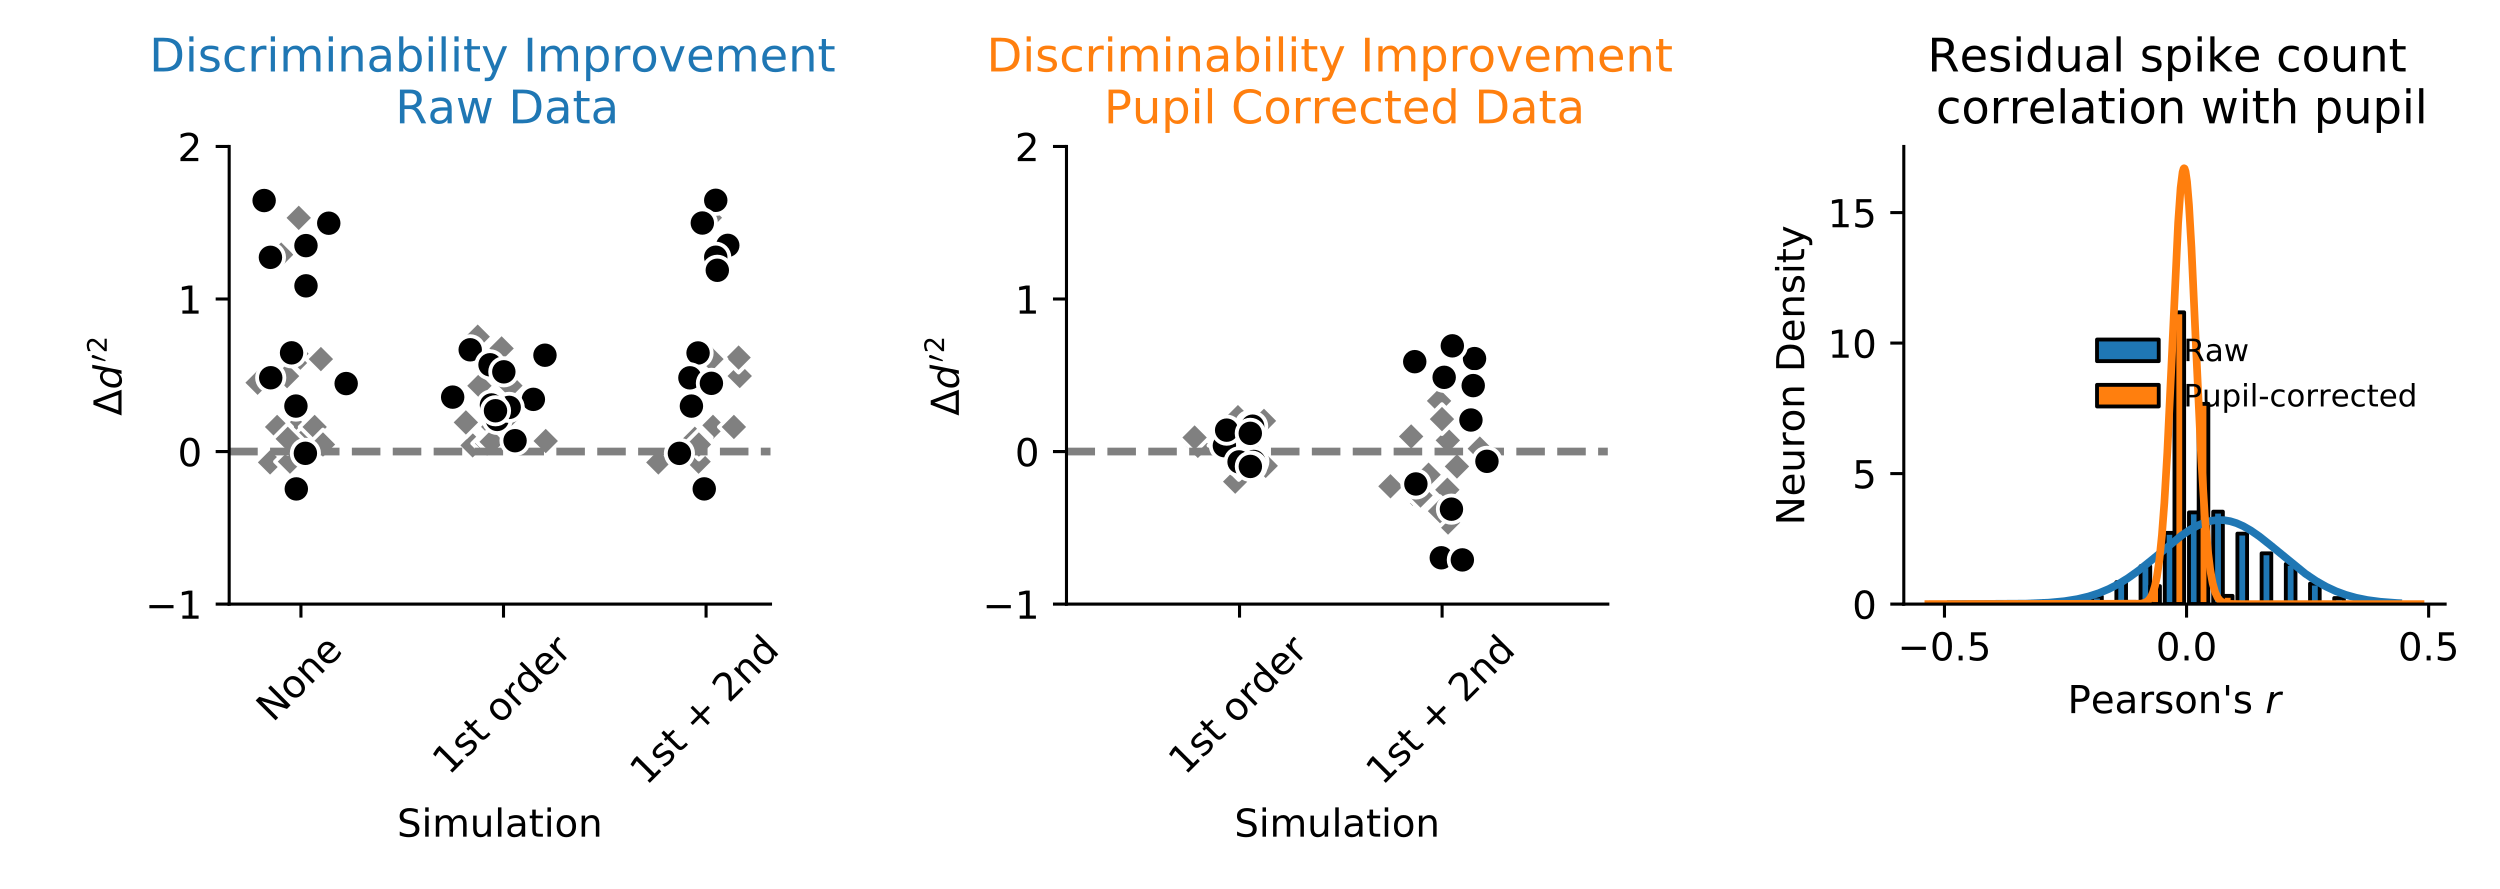 <?xml version="1.0" encoding="utf-8" standalone="no"?>
<!DOCTYPE svg PUBLIC "-//W3C//DTD SVG 1.1//EN"
  "http://www.w3.org/Graphics/SVG/1.1/DTD/svg11.dtd">
<!-- Created with matplotlib (https://matplotlib.org/) -->
<svg height="230.4pt" version="1.1" viewBox="0 0 648 230.4" width="648pt" xmlns="http://www.w3.org/2000/svg" xmlns:xlink="http://www.w3.org/1999/xlink">
 <defs>
  <style type="text/css">
*{stroke-linecap:butt;stroke-linejoin:round;}
  </style>
 </defs>
 <g id="figure_1">
  <g id="patch_1">
   <path d="M 0 230.4 
L 648 230.4 
L 648 0 
L 0 0 
z
" style="fill:#ffffff;"/>
  </g>
  <g id="axes_1">
   <g id="patch_2">
    <path d="M 59.402 156.581 
L 199.713 156.581 
L 199.713 37.968 
L 59.402 37.968 
z
" style="fill:#ffffff;"/>
   </g>
   <g id="matplotlib.axis_1">
    <g id="xtick_1">
     <g id="line2d_1">
      <defs>
       <path d="M 0 0 
L 0 3.5 
" id="ma319ca33a4" style="stroke:#000000;stroke-width:0.8;"/>
      </defs>
      <g>
       <use style="stroke:#000000;stroke-width:0.8;" x="78.003" xlink:href="#ma319ca33a4" y="156.581"/>
      </g>
     </g>
     <g id="text_1">
      <!-- None -->
      <defs>
       <path d="M 9.812 72.906 
L 23.094 72.906 
L 55.422 11.922 
L 55.422 72.906 
L 64.984 72.906 
L 64.984 0 
L 51.703 0 
L 19.391 60.984 
L 19.391 0 
L 9.812 0 
z
" id="DejaVuSans-78"/>
       <path d="M 30.609 48.391 
Q 23.391 48.391 19.188 42.75 
Q 14.984 37.109 14.984 27.297 
Q 14.984 17.484 19.156 11.844 
Q 23.344 6.203 30.609 6.203 
Q 37.797 6.203 41.984 11.859 
Q 46.188 17.531 46.188 27.297 
Q 46.188 37.016 41.984 42.703 
Q 37.797 48.391 30.609 48.391 
z
M 30.609 56 
Q 42.328 56 49.016 48.375 
Q 55.719 40.766 55.719 27.297 
Q 55.719 13.875 49.016 6.219 
Q 42.328 -1.422 30.609 -1.422 
Q 18.844 -1.422 12.172 6.219 
Q 5.516 13.875 5.516 27.297 
Q 5.516 40.766 12.172 48.375 
Q 18.844 56 30.609 56 
z
" id="DejaVuSans-111"/>
       <path d="M 54.891 33.016 
L 54.891 0 
L 45.906 0 
L 45.906 32.719 
Q 45.906 40.484 42.875 44.328 
Q 39.844 48.188 33.797 48.188 
Q 26.516 48.188 22.312 43.547 
Q 18.109 38.922 18.109 30.906 
L 18.109 0 
L 9.078 0 
L 9.078 54.688 
L 18.109 54.688 
L 18.109 46.188 
Q 21.344 51.125 25.703 53.562 
Q 30.078 56 35.797 56 
Q 45.219 56 50.047 50.172 
Q 54.891 44.344 54.891 33.016 
z
" id="DejaVuSans-110"/>
       <path d="M 56.203 29.594 
L 56.203 25.203 
L 14.891 25.203 
Q 15.484 15.922 20.484 11.062 
Q 25.484 6.203 34.422 6.203 
Q 39.594 6.203 44.453 7.469 
Q 49.312 8.734 54.109 11.281 
L 54.109 2.781 
Q 49.266 0.734 44.188 -0.344 
Q 39.109 -1.422 33.891 -1.422 
Q 20.797 -1.422 13.156 6.188 
Q 5.516 13.812 5.516 26.812 
Q 5.516 40.234 12.766 48.109 
Q 20.016 56 32.328 56 
Q 43.359 56 49.781 48.891 
Q 56.203 41.797 56.203 29.594 
z
M 47.219 32.234 
Q 47.125 39.594 43.094 43.984 
Q 39.062 48.391 32.422 48.391 
Q 24.906 48.391 20.391 44.141 
Q 15.875 39.891 15.188 32.172 
z
" id="DejaVuSans-101"/>
      </defs>
      <g transform="translate(70.73 187.403)rotate(-45)scale(0.1 -0.1)">
       <use xlink:href="#DejaVuSans-78"/>
       <use x="74.805" xlink:href="#DejaVuSans-111"/>
       <use x="135.986" xlink:href="#DejaVuSans-110"/>
       <use x="199.365" xlink:href="#DejaVuSans-101"/>
      </g>
     </g>
    </g>
    <g id="xtick_2">
     <g id="line2d_2">
      <g>
       <use style="stroke:#000000;stroke-width:0.8;" x="130.509" xlink:href="#ma319ca33a4" y="156.581"/>
      </g>
     </g>
     <g id="text_2">
      <!-- 1st order -->
      <defs>
       <path d="M 12.406 8.297 
L 28.516 8.297 
L 28.516 63.922 
L 10.984 60.406 
L 10.984 69.391 
L 28.422 72.906 
L 38.281 72.906 
L 38.281 8.297 
L 54.391 8.297 
L 54.391 0 
L 12.406 0 
z
" id="DejaVuSans-49"/>
       <path d="M 44.281 53.078 
L 44.281 44.578 
Q 40.484 46.531 36.375 47.5 
Q 32.281 48.484 27.875 48.484 
Q 21.188 48.484 17.844 46.438 
Q 14.5 44.391 14.5 40.281 
Q 14.5 37.156 16.891 35.375 
Q 19.281 33.594 26.516 31.984 
L 29.594 31.297 
Q 39.156 29.25 43.188 25.516 
Q 47.219 21.781 47.219 15.094 
Q 47.219 7.469 41.188 3.016 
Q 35.156 -1.422 24.609 -1.422 
Q 20.219 -1.422 15.453 -0.562 
Q 10.688 0.297 5.422 2 
L 5.422 11.281 
Q 10.406 8.688 15.234 7.391 
Q 20.062 6.109 24.812 6.109 
Q 31.156 6.109 34.562 8.281 
Q 37.984 10.453 37.984 14.406 
Q 37.984 18.062 35.516 20.016 
Q 33.062 21.969 24.703 23.781 
L 21.578 24.516 
Q 13.234 26.266 9.516 29.906 
Q 5.812 33.547 5.812 39.891 
Q 5.812 47.609 11.281 51.797 
Q 16.75 56 26.812 56 
Q 31.781 56 36.172 55.266 
Q 40.578 54.547 44.281 53.078 
z
" id="DejaVuSans-115"/>
       <path d="M 18.312 70.219 
L 18.312 54.688 
L 36.812 54.688 
L 36.812 47.703 
L 18.312 47.703 
L 18.312 18.016 
Q 18.312 11.328 20.141 9.422 
Q 21.969 7.516 27.594 7.516 
L 36.812 7.516 
L 36.812 0 
L 27.594 0 
Q 17.188 0 13.234 3.875 
Q 9.281 7.766 9.281 18.016 
L 9.281 47.703 
L 2.688 47.703 
L 2.688 54.688 
L 9.281 54.688 
L 9.281 70.219 
z
" id="DejaVuSans-116"/>
       <path id="DejaVuSans-32"/>
       <path d="M 41.109 46.297 
Q 39.594 47.172 37.812 47.578 
Q 36.031 48 33.891 48 
Q 26.266 48 22.188 43.047 
Q 18.109 38.094 18.109 28.812 
L 18.109 0 
L 9.078 0 
L 9.078 54.688 
L 18.109 54.688 
L 18.109 46.188 
Q 20.953 51.172 25.484 53.578 
Q 30.031 56 36.531 56 
Q 37.453 56 38.578 55.875 
Q 39.703 55.766 41.062 55.516 
z
" id="DejaVuSans-114"/>
       <path d="M 45.406 46.391 
L 45.406 75.984 
L 54.391 75.984 
L 54.391 0 
L 45.406 0 
L 45.406 8.203 
Q 42.578 3.328 38.25 0.953 
Q 33.938 -1.422 27.875 -1.422 
Q 17.969 -1.422 11.734 6.484 
Q 5.516 14.406 5.516 27.297 
Q 5.516 40.188 11.734 48.094 
Q 17.969 56 27.875 56 
Q 33.938 56 38.25 53.625 
Q 42.578 51.266 45.406 46.391 
z
M 14.797 27.297 
Q 14.797 17.391 18.875 11.75 
Q 22.953 6.109 30.078 6.109 
Q 37.203 6.109 41.297 11.75 
Q 45.406 17.391 45.406 27.297 
Q 45.406 37.203 41.297 42.844 
Q 37.203 48.484 30.078 48.484 
Q 22.953 48.484 18.875 42.844 
Q 14.797 37.203 14.797 27.297 
z
" id="DejaVuSans-100"/>
      </defs>
      <g transform="translate(116.37 201.135)rotate(-45)scale(0.1 -0.1)">
       <use xlink:href="#DejaVuSans-49"/>
       <use x="63.623" xlink:href="#DejaVuSans-115"/>
       <use x="115.723" xlink:href="#DejaVuSans-116"/>
       <use x="154.932" xlink:href="#DejaVuSans-32"/>
       <use x="186.719" xlink:href="#DejaVuSans-111"/>
       <use x="247.9" xlink:href="#DejaVuSans-114"/>
       <use x="288.998" xlink:href="#DejaVuSans-100"/>
       <use x="352.475" xlink:href="#DejaVuSans-101"/>
       <use x="413.998" xlink:href="#DejaVuSans-114"/>
      </g>
     </g>
    </g>
    <g id="xtick_3">
     <g id="line2d_3">
      <g>
       <use style="stroke:#000000;stroke-width:0.8;" x="183.015" xlink:href="#ma319ca33a4" y="156.581"/>
      </g>
     </g>
     <g id="text_3">
      <!-- 1st + 2nd -->
      <defs>
       <path d="M 46 62.703 
L 46 35.5 
L 73.188 35.5 
L 73.188 27.203 
L 46 27.203 
L 46 0 
L 37.797 0 
L 37.797 27.203 
L 10.594 27.203 
L 10.594 35.5 
L 37.797 35.5 
L 37.797 62.703 
z
" id="DejaVuSans-43"/>
       <path d="M 19.188 8.297 
L 53.609 8.297 
L 53.609 0 
L 7.328 0 
L 7.328 8.297 
Q 12.938 14.109 22.625 23.891 
Q 32.328 33.688 34.812 36.531 
Q 39.547 41.844 41.422 45.531 
Q 43.312 49.219 43.312 52.781 
Q 43.312 58.594 39.234 62.25 
Q 35.156 65.922 28.609 65.922 
Q 23.969 65.922 18.812 64.312 
Q 13.672 62.703 7.812 59.422 
L 7.812 69.391 
Q 13.766 71.781 18.938 73 
Q 24.125 74.219 28.422 74.219 
Q 39.75 74.219 46.484 68.547 
Q 53.219 62.891 53.219 53.422 
Q 53.219 48.922 51.531 44.891 
Q 49.859 40.875 45.406 35.406 
Q 44.188 33.984 37.641 27.219 
Q 31.109 20.453 19.188 8.297 
z
" id="DejaVuSans-50"/>
      </defs>
      <g transform="translate(167.545 203.798)rotate(-45)scale(0.1 -0.1)">
       <use xlink:href="#DejaVuSans-49"/>
       <use x="63.623" xlink:href="#DejaVuSans-115"/>
       <use x="115.723" xlink:href="#DejaVuSans-116"/>
       <use x="154.932" xlink:href="#DejaVuSans-32"/>
       <use x="186.719" xlink:href="#DejaVuSans-43"/>
       <use x="270.508" xlink:href="#DejaVuSans-32"/>
       <use x="302.295" xlink:href="#DejaVuSans-50"/>
       <use x="365.918" xlink:href="#DejaVuSans-110"/>
       <use x="429.297" xlink:href="#DejaVuSans-100"/>
      </g>
     </g>
    </g>
    <g id="text_4">
     <!-- Simulation -->
     <defs>
      <path d="M 53.516 70.516 
L 53.516 60.891 
Q 47.906 63.578 42.922 64.891 
Q 37.938 66.219 33.297 66.219 
Q 25.25 66.219 20.875 63.094 
Q 16.5 59.969 16.5 54.203 
Q 16.5 49.359 19.406 46.891 
Q 22.312 44.438 30.422 42.922 
L 36.375 41.703 
Q 47.406 39.594 52.656 34.297 
Q 57.906 29 57.906 20.125 
Q 57.906 9.516 50.797 4.047 
Q 43.703 -1.422 29.984 -1.422 
Q 24.812 -1.422 18.969 -0.25 
Q 13.141 0.922 6.891 3.219 
L 6.891 13.375 
Q 12.891 10.016 18.656 8.297 
Q 24.422 6.594 29.984 6.594 
Q 38.422 6.594 43.016 9.906 
Q 47.609 13.234 47.609 19.391 
Q 47.609 24.75 44.312 27.781 
Q 41.016 30.812 33.5 32.328 
L 27.484 33.5 
Q 16.453 35.688 11.516 40.375 
Q 6.594 45.062 6.594 53.422 
Q 6.594 63.094 13.406 68.656 
Q 20.219 74.219 32.172 74.219 
Q 37.312 74.219 42.625 73.281 
Q 47.953 72.359 53.516 70.516 
z
" id="DejaVuSans-83"/>
      <path d="M 9.422 54.688 
L 18.406 54.688 
L 18.406 0 
L 9.422 0 
z
M 9.422 75.984 
L 18.406 75.984 
L 18.406 64.594 
L 9.422 64.594 
z
" id="DejaVuSans-105"/>
      <path d="M 52 44.188 
Q 55.375 50.25 60.062 53.125 
Q 64.75 56 71.094 56 
Q 79.641 56 84.281 50.016 
Q 88.922 44.047 88.922 33.016 
L 88.922 0 
L 79.891 0 
L 79.891 32.719 
Q 79.891 40.578 77.094 44.375 
Q 74.312 48.188 68.609 48.188 
Q 61.625 48.188 57.562 43.547 
Q 53.516 38.922 53.516 30.906 
L 53.516 0 
L 44.484 0 
L 44.484 32.719 
Q 44.484 40.625 41.703 44.406 
Q 38.922 48.188 33.109 48.188 
Q 26.219 48.188 22.156 43.531 
Q 18.109 38.875 18.109 30.906 
L 18.109 0 
L 9.078 0 
L 9.078 54.688 
L 18.109 54.688 
L 18.109 46.188 
Q 21.188 51.219 25.484 53.609 
Q 29.781 56 35.688 56 
Q 41.656 56 45.828 52.969 
Q 50 49.953 52 44.188 
z
" id="DejaVuSans-109"/>
      <path d="M 8.5 21.578 
L 8.5 54.688 
L 17.484 54.688 
L 17.484 21.922 
Q 17.484 14.156 20.5 10.266 
Q 23.531 6.391 29.594 6.391 
Q 36.859 6.391 41.078 11.031 
Q 45.312 15.672 45.312 23.688 
L 45.312 54.688 
L 54.297 54.688 
L 54.297 0 
L 45.312 0 
L 45.312 8.406 
Q 42.047 3.422 37.719 1 
Q 33.406 -1.422 27.688 -1.422 
Q 18.266 -1.422 13.375 4.438 
Q 8.5 10.297 8.5 21.578 
z
M 31.109 56 
z
" id="DejaVuSans-117"/>
      <path d="M 9.422 75.984 
L 18.406 75.984 
L 18.406 0 
L 9.422 0 
z
" id="DejaVuSans-108"/>
      <path d="M 34.281 27.484 
Q 23.391 27.484 19.188 25 
Q 14.984 22.516 14.984 16.5 
Q 14.984 11.719 18.141 8.906 
Q 21.297 6.109 26.703 6.109 
Q 34.188 6.109 38.703 11.406 
Q 43.219 16.703 43.219 25.484 
L 43.219 27.484 
z
M 52.203 31.203 
L 52.203 0 
L 43.219 0 
L 43.219 8.297 
Q 40.141 3.328 35.547 0.953 
Q 30.953 -1.422 24.312 -1.422 
Q 15.922 -1.422 10.953 3.297 
Q 6 8.016 6 15.922 
Q 6 25.141 12.172 29.828 
Q 18.359 34.516 30.609 34.516 
L 43.219 34.516 
L 43.219 35.406 
Q 43.219 41.609 39.141 45 
Q 35.062 48.391 27.688 48.391 
Q 23 48.391 18.547 47.266 
Q 14.109 46.141 10.016 43.891 
L 10.016 52.203 
Q 14.938 54.109 19.578 55.047 
Q 24.219 56 28.609 56 
Q 40.484 56 46.344 49.844 
Q 52.203 43.703 52.203 31.203 
z
" id="DejaVuSans-97"/>
     </defs>
     <g transform="translate(102.925 216.867)scale(0.1 -0.1)">
      <use xlink:href="#DejaVuSans-83"/>
      <use x="63.477" xlink:href="#DejaVuSans-105"/>
      <use x="91.26" xlink:href="#DejaVuSans-109"/>
      <use x="188.672" xlink:href="#DejaVuSans-117"/>
      <use x="252.051" xlink:href="#DejaVuSans-108"/>
      <use x="279.834" xlink:href="#DejaVuSans-97"/>
      <use x="341.113" xlink:href="#DejaVuSans-116"/>
      <use x="380.322" xlink:href="#DejaVuSans-105"/>
      <use x="408.105" xlink:href="#DejaVuSans-111"/>
      <use x="469.287" xlink:href="#DejaVuSans-110"/>
     </g>
    </g>
   </g>
   <g id="matplotlib.axis_2">
    <g id="ytick_1">
     <g id="line2d_4">
      <defs>
       <path d="M 0 0 
L -3.5 0 
" id="m34f1ccee73" style="stroke:#000000;stroke-width:0.8;"/>
      </defs>
      <g>
       <use style="stroke:#000000;stroke-width:0.8;" x="59.402" xlink:href="#m34f1ccee73" y="156.581"/>
      </g>
     </g>
     <g id="text_5">
      <!-- −1 -->
      <defs>
       <path d="M 10.594 35.5 
L 73.188 35.5 
L 73.188 27.203 
L 10.594 27.203 
z
" id="DejaVuSans-8722"/>
      </defs>
      <g transform="translate(37.66 160.381)scale(0.1 -0.1)">
       <use xlink:href="#DejaVuSans-8722"/>
       <use x="83.789" xlink:href="#DejaVuSans-49"/>
      </g>
     </g>
    </g>
    <g id="ytick_2">
     <g id="line2d_5">
      <g>
       <use style="stroke:#000000;stroke-width:0.8;" x="59.402" xlink:href="#m34f1ccee73" y="117.044"/>
      </g>
     </g>
     <g id="text_6">
      <!-- 0 -->
      <defs>
       <path d="M 31.781 66.406 
Q 24.172 66.406 20.328 58.906 
Q 16.5 51.422 16.5 36.375 
Q 16.5 21.391 20.328 13.891 
Q 24.172 6.391 31.781 6.391 
Q 39.453 6.391 43.281 13.891 
Q 47.125 21.391 47.125 36.375 
Q 47.125 51.422 43.281 58.906 
Q 39.453 66.406 31.781 66.406 
z
M 31.781 74.219 
Q 44.047 74.219 50.516 64.516 
Q 56.984 54.828 56.984 36.375 
Q 56.984 17.969 50.516 8.266 
Q 44.047 -1.422 31.781 -1.422 
Q 19.531 -1.422 13.062 8.266 
Q 6.594 17.969 6.594 36.375 
Q 6.594 54.828 13.062 64.516 
Q 19.531 74.219 31.781 74.219 
z
" id="DejaVuSans-48"/>
      </defs>
      <g transform="translate(46.039 120.843)scale(0.1 -0.1)">
       <use xlink:href="#DejaVuSans-48"/>
      </g>
     </g>
    </g>
    <g id="ytick_3">
     <g id="line2d_6">
      <g>
       <use style="stroke:#000000;stroke-width:0.8;" x="59.402" xlink:href="#m34f1ccee73" y="77.506"/>
      </g>
     </g>
     <g id="text_7">
      <!-- 1 -->
      <g transform="translate(46.039 81.305)scale(0.1 -0.1)">
       <use xlink:href="#DejaVuSans-49"/>
      </g>
     </g>
    </g>
    <g id="ytick_4">
     <g id="line2d_7">
      <g>
       <use style="stroke:#000000;stroke-width:0.8;" x="59.402" xlink:href="#m34f1ccee73" y="37.968"/>
      </g>
     </g>
     <g id="text_8">
      <!-- 2 -->
      <g transform="translate(46.039 41.767)scale(0.1 -0.1)">
       <use xlink:href="#DejaVuSans-50"/>
      </g>
     </g>
    </g>
    <g id="text_9">
     <!-- $\Delta d'^{2}$ -->
     <defs>
      <path d="M 34.188 63.188 
L 14.156 8.203 
L 54.25 8.203 
z
M 0.781 0 
L 28.609 72.906 
L 39.797 72.906 
L 67.578 0 
z
" id="DejaVuSans-916"/>
      <path d="M 41.797 8.203 
Q 38.188 3.469 33.25 1.016 
Q 28.328 -1.422 22.312 -1.422 
Q 14.109 -1.422 9.344 4.172 
Q 4.594 9.766 4.594 19.484 
Q 4.594 27.594 7.469 34.938 
Q 10.359 42.281 15.828 48.094 
Q 19.438 51.953 23.969 53.969 
Q 28.516 56 33.5 56 
Q 38.766 56 42.797 53.453 
Q 46.828 50.922 49.031 46.188 
L 54.891 75.984 
L 63.922 75.984 
L 49.125 0 
L 40.094 0 
z
M 13.922 21.094 
Q 13.922 14.016 17.109 10.062 
Q 20.312 6.109 25.984 6.109 
Q 30.172 6.109 33.766 8.125 
Q 37.359 10.156 40.094 14.109 
Q 42.969 18.219 44.625 23.578 
Q 46.297 28.953 46.297 34.188 
Q 46.297 40.969 43.094 44.766 
Q 39.891 48.578 34.281 48.578 
Q 30.031 48.578 26.359 46.578 
Q 22.703 44.578 20.125 40.828 
Q 17.281 36.766 15.594 31.391 
Q 13.922 26.031 13.922 21.094 
z
" id="DejaVuSans-Oblique-100"/>
      <path d="M 3.516 5.422 
Q 2.875 5.609 2.875 6.391 
L 15.094 51.812 
Q 15.672 53.656 17.078 54.781 
Q 18.5 55.906 20.312 55.906 
Q 22.656 55.906 24.438 54.359 
Q 26.219 52.828 26.219 50.484 
Q 26.219 49.469 25.688 48.188 
L 7.625 4.984 
Q 7.281 4.297 6.688 4.297 
Q 6.156 4.297 5 4.781 
Q 3.859 5.281 3.516 5.422 
z
" id="Cmsy10-48"/>
     </defs>
     <g transform="translate(31.58 107.775)rotate(-90)scale(0.1 -0.1)">
      <use transform="translate(0 0.766)" xlink:href="#DejaVuSans-916"/>
      <use transform="translate(68.408 0.766)" xlink:href="#DejaVuSans-Oblique-100"/>
      <use transform="translate(139.332 39.047)scale(0.7)" xlink:href="#Cmsy10-48"/>
      <use transform="translate(162.267 39.047)scale(0.7)" xlink:href="#DejaVuSans-50"/>
     </g>
    </g>
   </g>
   <g id="PathCollection_1">
    <defs>
     <path d="M -0 3.873 
L 3.873 0 
L 0 -3.873 
L -3.873 -0 
z
" id="mb11c487bba" style="stroke:#ffffff;"/>
    </defs>
    <g clip-path="url(#p6681015320)">
     <use style="fill:#808080;stroke:#ffffff;" x="70.002" xlink:href="#mb11c487bba" y="119.856"/>
     <use style="fill:#808080;stroke:#ffffff;" x="76.744" xlink:href="#mb11c487bba" y="110.969"/>
     <use style="fill:#808080;stroke:#ffffff;" x="71.828" xlink:href="#mb11c487bba" y="110.669"/>
     <use style="fill:#808080;stroke:#ffffff;" x="79.423" xlink:href="#mb11c487bba" y="113.4"/>
     <use style="fill:#808080;stroke:#ffffff;" x="77.431" xlink:href="#mb11c487bba" y="56.468"/>
     <use style="fill:#808080;stroke:#ffffff;" x="66.771" xlink:href="#mb11c487bba" y="99.196"/>
     <use style="fill:#808080;stroke:#ffffff;" x="75.162" xlink:href="#mb11c487bba" y="119.651"/>
     <use style="fill:#808080;stroke:#ffffff;" x="74.585" xlink:href="#mb11c487bba" y="113.756"/>
     <use style="fill:#808080;stroke:#ffffff;" x="74.407" xlink:href="#mb11c487bba" y="97.489"/>
     <use style="fill:#808080;stroke:#ffffff;" x="72.883" xlink:href="#mb11c487bba" y="65.998"/>
     <use style="fill:#808080;stroke:#ffffff;" x="77.854" xlink:href="#mb11c487bba" y="92.694"/>
     <use style="fill:#808080;stroke:#ffffff;" x="83.172" xlink:href="#mb11c487bba" y="93.076"/>
     <use style="fill:#808080;stroke:#ffffff;" x="81.555" xlink:href="#mb11c487bba" y="110.666"/>
     <use style="fill:#808080;stroke:#ffffff;" x="83.712" xlink:href="#mb11c487bba" y="115.218"/>
    </g>
   </g>
   <g id="PathCollection_2">
    <g clip-path="url(#p6681015320)">
     <use style="fill:#808080;stroke:#ffffff;" x="122.503" xlink:href="#mb11c487bba" y="115.439"/>
     <use style="fill:#808080;stroke:#ffffff;" x="126.275" xlink:href="#mb11c487bba" y="114.932"/>
     <use style="fill:#808080;stroke:#ffffff;" x="129.659" xlink:href="#mb11c487bba" y="107.45"/>
     <use style="fill:#808080;stroke:#ffffff;" x="127.396" xlink:href="#mb11c487bba" y="110.308"/>
     <use style="fill:#808080;stroke:#ffffff;" x="123.819" xlink:href="#mb11c487bba" y="87.271"/>
     <use style="fill:#808080;stroke:#ffffff;" x="133.824" xlink:href="#mb11c487bba" y="104.512"/>
     <use style="fill:#808080;stroke:#ffffff;" x="141.45" xlink:href="#mb11c487bba" y="114.313"/>
     <use style="fill:#808080;stroke:#ffffff;" x="127.856" xlink:href="#mb11c487bba" y="110.649"/>
     <use style="fill:#808080;stroke:#ffffff;" x="132.293" xlink:href="#mb11c487bba" y="99.958"/>
     <use style="fill:#808080;stroke:#ffffff;" x="130.014" xlink:href="#mb11c487bba" y="90.317"/>
     <use style="fill:#808080;stroke:#ffffff;" x="120.757" xlink:href="#mb11c487bba" y="109.49"/>
     <use style="fill:#808080;stroke:#ffffff;" x="124.27" xlink:href="#mb11c487bba" y="99.996"/>
     <use style="fill:#808080;stroke:#ffffff;" x="131.935" xlink:href="#mb11c487bba" y="107.897"/>
     <use style="fill:#808080;stroke:#ffffff;" x="127.436" xlink:href="#mb11c487bba" y="114.514"/>
    </g>
   </g>
   <g id="PathCollection_3">
    <g clip-path="url(#p6681015320)">
     <use style="fill:#808080;stroke:#ffffff;" x="170.643" xlink:href="#mb11c487bba" y="119.865"/>
     <use style="fill:#808080;stroke:#ffffff;" x="183.79" xlink:href="#mb11c487bba" y="110.979"/>
     <use style="fill:#808080;stroke:#ffffff;" x="184.803" xlink:href="#mb11c487bba" y="110.643"/>
     <use style="fill:#808080;stroke:#ffffff;" x="180.604" xlink:href="#mb11c487bba" y="113.388"/>
     <use style="fill:#808080;stroke:#ffffff;" x="183.99" xlink:href="#mb11c487bba" y="56.443"/>
     <use style="fill:#808080;stroke:#ffffff;" x="184.656" xlink:href="#mb11c487bba" y="99.149"/>
     <use style="fill:#808080;stroke:#ffffff;" x="181.069" xlink:href="#mb11c487bba" y="119.657"/>
     <use style="fill:#808080;stroke:#ffffff;" x="180.094" xlink:href="#mb11c487bba" y="113.728"/>
     <use style="fill:#808080;stroke:#ffffff;" x="191.738" xlink:href="#mb11c487bba" y="97.463"/>
     <use style="fill:#808080;stroke:#ffffff;" x="185.018" xlink:href="#mb11c487bba" y="65.964"/>
     <use style="fill:#808080;stroke:#ffffff;" x="191.442" xlink:href="#mb11c487bba" y="92.683"/>
     <use style="fill:#808080;stroke:#ffffff;" x="184.406" xlink:href="#mb11c487bba" y="93.076"/>
     <use style="fill:#808080;stroke:#ffffff;" x="190.22" xlink:href="#mb11c487bba" y="110.667"/>
     <use style="fill:#808080;stroke:#ffffff;" x="181.149" xlink:href="#mb11c487bba" y="115.223"/>
    </g>
   </g>
   <g id="line2d_8">
    <path clip-path="url(#p6681015320)" d="M 59.402 117.044 
L 199.713 117.044 
" style="fill:none;stroke:#808080;stroke-dasharray:7.4,3.2;stroke-dashoffset:0;stroke-width:2;"/>
   </g>
   <g id="patch_3">
    <path d="M 59.402 156.581 
L 59.402 37.968 
" style="fill:none;stroke:#000000;stroke-linecap:square;stroke-linejoin:miter;stroke-width:0.8;"/>
   </g>
   <g id="patch_4">
    <path d="M 59.402 156.581 
L 199.713 156.581 
" style="fill:none;stroke:#000000;stroke-linecap:square;stroke-linejoin:miter;stroke-width:0.8;"/>
   </g>
   <g id="PathCollection_4">
    <defs>
     <path d="M 0 3.536 
C 0.938 3.536 1.837 3.163 2.5 2.5 
C 3.163 1.837 3.536 0.938 3.536 0 
C 3.536 -0.938 3.163 -1.837 2.5 -2.5 
C 1.837 -3.163 0.938 -3.536 0 -3.536 
C -0.938 -3.536 -1.837 -3.163 -2.5 -2.5 
C -3.163 -1.837 -3.536 -0.938 -3.536 0 
C -3.536 0.938 -3.163 1.837 -2.5 2.5 
C -1.837 3.163 -0.938 3.536 0 3.536 
z
" id="mb815f482e4" style="stroke:#ffffff;"/>
    </defs>
    <g clip-path="url(#p6681015320)">
     <use style="stroke:#ffffff;" x="75.574" xlink:href="#mb815f482e4" y="91.454"/>
     <use style="stroke:#ffffff;" x="76.803" xlink:href="#mb815f482e4" y="126.728"/>
     <use style="stroke:#ffffff;" x="68.464" xlink:href="#mb815f482e4" y="51.979"/>
     <use style="stroke:#ffffff;" x="85.213" xlink:href="#mb815f482e4" y="57.855"/>
     <use style="stroke:#ffffff;" x="79.306" xlink:href="#mb815f482e4" y="63.663"/>
     <use style="stroke:#ffffff;" x="70.094" xlink:href="#mb815f482e4" y="66.702"/>
     <use style="stroke:#ffffff;" x="76.703" xlink:href="#mb815f482e4" y="105.253"/>
     <use style="stroke:#ffffff;" x="70.172" xlink:href="#mb815f482e4" y="97.912"/>
     <use style="stroke:#ffffff;" x="89.727" xlink:href="#mb815f482e4" y="99.42"/>
     <use style="stroke:#ffffff;" x="79.155" xlink:href="#mb815f482e4" y="117.501"/>
     <use style="stroke:#ffffff;" x="79.313" xlink:href="#mb815f482e4" y="74.09"/>
    </g>
   </g>
   <g id="PathCollection_5">
    <g clip-path="url(#p6681015320)">
     <use style="stroke:#ffffff;" x="128.877" xlink:href="#mb815f482e4" y="108.714"/>
     <use style="stroke:#ffffff;" x="133.498" xlink:href="#mb815f482e4" y="114.229"/>
     <use style="stroke:#ffffff;" x="121.877" xlink:href="#mb815f482e4" y="90.667"/>
     <use style="stroke:#ffffff;" x="141.254" xlink:href="#mb815f482e4" y="92.072"/>
     <use style="stroke:#ffffff;" x="127.017" xlink:href="#mb815f482e4" y="94.551"/>
     <use style="stroke:#ffffff;" x="117.332" xlink:href="#mb815f482e4" y="102.933"/>
     <use style="stroke:#ffffff;" x="138.247" xlink:href="#mb815f482e4" y="103.513"/>
     <use style="stroke:#ffffff;" x="131.979" xlink:href="#mb815f482e4" y="105.591"/>
     <use style="stroke:#ffffff;" x="127.382" xlink:href="#mb815f482e4" y="104.967"/>
     <use style="stroke:#ffffff;" x="128.432" xlink:href="#mb815f482e4" y="106.468"/>
     <use style="stroke:#ffffff;" x="130.592" xlink:href="#mb815f482e4" y="96.378"/>
    </g>
   </g>
   <g id="PathCollection_6">
    <g clip-path="url(#p6681015320)">
     <use style="stroke:#ffffff;" x="180.937" xlink:href="#mb815f482e4" y="91.49"/>
     <use style="stroke:#ffffff;" x="182.541" xlink:href="#mb815f482e4" y="126.721"/>
     <use style="stroke:#ffffff;" x="185.522" xlink:href="#mb815f482e4" y="51.918"/>
     <use style="stroke:#ffffff;" x="182.043" xlink:href="#mb815f482e4" y="57.806"/>
     <use style="stroke:#ffffff;" x="188.636" xlink:href="#mb815f482e4" y="63.602"/>
     <use style="stroke:#ffffff;" x="185.52" xlink:href="#mb815f482e4" y="66.672"/>
     <use style="stroke:#ffffff;" x="179.215" xlink:href="#mb815f482e4" y="105.261"/>
     <use style="stroke:#ffffff;" x="178.826" xlink:href="#mb815f482e4" y="97.932"/>
     <use style="stroke:#ffffff;" x="184.394" xlink:href="#mb815f482e4" y="99.358"/>
     <use style="stroke:#ffffff;" x="176.103" xlink:href="#mb815f482e4" y="117.51"/>
     <use style="stroke:#ffffff;" x="185.926" xlink:href="#mb815f482e4" y="70.057"/>
    </g>
   </g>
   <g id="text_10">
    <!-- Discriminability Improvement  -->
    <defs>
     <path d="M 19.672 64.797 
L 19.672 8.109 
L 31.594 8.109 
Q 46.688 8.109 53.688 14.938 
Q 60.688 21.781 60.688 36.531 
Q 60.688 51.172 53.688 57.984 
Q 46.688 64.797 31.594 64.797 
z
M 9.812 72.906 
L 30.078 72.906 
Q 51.266 72.906 61.172 64.094 
Q 71.094 55.281 71.094 36.531 
Q 71.094 17.672 61.125 8.828 
Q 51.172 0 30.078 0 
L 9.812 0 
z
" id="DejaVuSans-68"/>
     <path d="M 48.781 52.594 
L 48.781 44.188 
Q 44.969 46.297 41.141 47.344 
Q 37.312 48.391 33.406 48.391 
Q 24.656 48.391 19.812 42.844 
Q 14.984 37.312 14.984 27.297 
Q 14.984 17.281 19.812 11.734 
Q 24.656 6.203 33.406 6.203 
Q 37.312 6.203 41.141 7.25 
Q 44.969 8.297 48.781 10.406 
L 48.781 2.094 
Q 45.016 0.344 40.984 -0.531 
Q 36.969 -1.422 32.422 -1.422 
Q 20.062 -1.422 12.781 6.344 
Q 5.516 14.109 5.516 27.297 
Q 5.516 40.672 12.859 48.328 
Q 20.219 56 33.016 56 
Q 37.156 56 41.109 55.141 
Q 45.062 54.297 48.781 52.594 
z
" id="DejaVuSans-99"/>
     <path d="M 48.688 27.297 
Q 48.688 37.203 44.609 42.844 
Q 40.531 48.484 33.406 48.484 
Q 26.266 48.484 22.188 42.844 
Q 18.109 37.203 18.109 27.297 
Q 18.109 17.391 22.188 11.75 
Q 26.266 6.109 33.406 6.109 
Q 40.531 6.109 44.609 11.75 
Q 48.688 17.391 48.688 27.297 
z
M 18.109 46.391 
Q 20.953 51.266 25.266 53.625 
Q 29.594 56 35.594 56 
Q 45.562 56 51.781 48.094 
Q 58.016 40.188 58.016 27.297 
Q 58.016 14.406 51.781 6.484 
Q 45.562 -1.422 35.594 -1.422 
Q 29.594 -1.422 25.266 0.953 
Q 20.953 3.328 18.109 8.203 
L 18.109 0 
L 9.078 0 
L 9.078 75.984 
L 18.109 75.984 
z
" id="DejaVuSans-98"/>
     <path d="M 32.172 -5.078 
Q 28.375 -14.844 24.75 -17.812 
Q 21.141 -20.797 15.094 -20.797 
L 7.906 -20.797 
L 7.906 -13.281 
L 13.188 -13.281 
Q 16.891 -13.281 18.938 -11.516 
Q 21 -9.766 23.484 -3.219 
L 25.094 0.875 
L 2.984 54.688 
L 12.5 54.688 
L 29.594 11.922 
L 46.688 54.688 
L 56.203 54.688 
z
" id="DejaVuSans-121"/>
     <path d="M 9.812 72.906 
L 19.672 72.906 
L 19.672 0 
L 9.812 0 
z
" id="DejaVuSans-73"/>
     <path d="M 18.109 8.203 
L 18.109 -20.797 
L 9.078 -20.797 
L 9.078 54.688 
L 18.109 54.688 
L 18.109 46.391 
Q 20.953 51.266 25.266 53.625 
Q 29.594 56 35.594 56 
Q 45.562 56 51.781 48.094 
Q 58.016 40.188 58.016 27.297 
Q 58.016 14.406 51.781 6.484 
Q 45.562 -1.422 35.594 -1.422 
Q 29.594 -1.422 25.266 0.953 
Q 20.953 3.328 18.109 8.203 
z
M 48.688 27.297 
Q 48.688 37.203 44.609 42.844 
Q 40.531 48.484 33.406 48.484 
Q 26.266 48.484 22.188 42.844 
Q 18.109 37.203 18.109 27.297 
Q 18.109 17.391 22.188 11.75 
Q 26.266 6.109 33.406 6.109 
Q 40.531 6.109 44.609 11.75 
Q 48.688 17.391 48.688 27.297 
z
" id="DejaVuSans-112"/>
     <path d="M 2.984 54.688 
L 12.5 54.688 
L 29.594 8.797 
L 46.688 54.688 
L 56.203 54.688 
L 35.688 0 
L 23.484 0 
z
" id="DejaVuSans-118"/>
    </defs>
    <g style="fill:#1f77b4;" transform="translate(38.702 18.531)scale(0.12 -0.12)">
     <use xlink:href="#DejaVuSans-68"/>
     <use x="77.002" xlink:href="#DejaVuSans-105"/>
     <use x="104.785" xlink:href="#DejaVuSans-115"/>
     <use x="156.885" xlink:href="#DejaVuSans-99"/>
     <use x="211.865" xlink:href="#DejaVuSans-114"/>
     <use x="252.979" xlink:href="#DejaVuSans-105"/>
     <use x="280.762" xlink:href="#DejaVuSans-109"/>
     <use x="378.174" xlink:href="#DejaVuSans-105"/>
     <use x="405.957" xlink:href="#DejaVuSans-110"/>
     <use x="469.336" xlink:href="#DejaVuSans-97"/>
     <use x="530.615" xlink:href="#DejaVuSans-98"/>
     <use x="594.092" xlink:href="#DejaVuSans-105"/>
     <use x="621.875" xlink:href="#DejaVuSans-108"/>
     <use x="649.658" xlink:href="#DejaVuSans-105"/>
     <use x="677.441" xlink:href="#DejaVuSans-116"/>
     <use x="716.65" xlink:href="#DejaVuSans-121"/>
     <use x="775.83" xlink:href="#DejaVuSans-32"/>
     <use x="807.617" xlink:href="#DejaVuSans-73"/>
     <use x="837.109" xlink:href="#DejaVuSans-109"/>
     <use x="934.521" xlink:href="#DejaVuSans-112"/>
     <use x="997.998" xlink:href="#DejaVuSans-114"/>
     <use x="1039.08" xlink:href="#DejaVuSans-111"/>
     <use x="1100.262" xlink:href="#DejaVuSans-118"/>
     <use x="1159.441" xlink:href="#DejaVuSans-101"/>
     <use x="1220.965" xlink:href="#DejaVuSans-109"/>
     <use x="1318.377" xlink:href="#DejaVuSans-101"/>
     <use x="1379.9" xlink:href="#DejaVuSans-110"/>
     <use x="1443.279" xlink:href="#DejaVuSans-116"/>
     <use x="1482.488" xlink:href="#DejaVuSans-32"/>
    </g>
    <!--  Raw Data -->
    <defs>
     <path d="M 44.391 34.188 
Q 47.562 33.109 50.562 29.594 
Q 53.562 26.078 56.594 19.922 
L 66.609 0 
L 56 0 
L 46.688 18.703 
Q 43.062 26.031 39.672 28.422 
Q 36.281 30.812 30.422 30.812 
L 19.672 30.812 
L 19.672 0 
L 9.812 0 
L 9.812 72.906 
L 32.078 72.906 
Q 44.578 72.906 50.734 67.672 
Q 56.891 62.453 56.891 51.906 
Q 56.891 45.016 53.688 40.469 
Q 50.484 35.938 44.391 34.188 
z
M 19.672 64.797 
L 19.672 38.922 
L 32.078 38.922 
Q 39.203 38.922 42.844 42.219 
Q 46.484 45.516 46.484 51.906 
Q 46.484 58.297 42.844 61.547 
Q 39.203 64.797 32.078 64.797 
z
" id="DejaVuSans-82"/>
     <path d="M 4.203 54.688 
L 13.188 54.688 
L 24.422 12.016 
L 35.594 54.688 
L 46.188 54.688 
L 57.422 12.016 
L 68.609 54.688 
L 77.594 54.688 
L 63.281 0 
L 52.688 0 
L 40.922 44.828 
L 29.109 0 
L 18.5 0 
z
" id="DejaVuSans-119"/>
    </defs>
    <g style="fill:#1f77b4;" transform="translate(98.667 31.968)scale(0.12 -0.12)">
     <use xlink:href="#DejaVuSans-32"/>
     <use x="31.787" xlink:href="#DejaVuSans-82"/>
     <use x="101.238" xlink:href="#DejaVuSans-97"/>
     <use x="162.518" xlink:href="#DejaVuSans-119"/>
     <use x="244.305" xlink:href="#DejaVuSans-32"/>
     <use x="276.092" xlink:href="#DejaVuSans-68"/>
     <use x="353.094" xlink:href="#DejaVuSans-97"/>
     <use x="414.373" xlink:href="#DejaVuSans-116"/>
     <use x="453.582" xlink:href="#DejaVuSans-97"/>
    </g>
   </g>
  </g>
  <g id="axes_2">
   <g id="patch_5">
    <path d="M 276.432 156.581 
L 416.744 156.581 
L 416.744 37.968 
L 276.432 37.968 
z
" style="fill:#ffffff;"/>
   </g>
   <g id="matplotlib.axis_3">
    <g id="xtick_4">
     <g id="line2d_9">
      <g>
       <use style="stroke:#000000;stroke-width:0.8;" x="321.286" xlink:href="#ma319ca33a4" y="156.581"/>
      </g>
     </g>
     <g id="text_11">
      <!-- 1st order -->
      <g transform="translate(307.147 201.135)rotate(-45)scale(0.1 -0.1)">
       <use xlink:href="#DejaVuSans-49"/>
       <use x="63.623" xlink:href="#DejaVuSans-115"/>
       <use x="115.723" xlink:href="#DejaVuSans-116"/>
       <use x="154.932" xlink:href="#DejaVuSans-32"/>
       <use x="186.719" xlink:href="#DejaVuSans-111"/>
       <use x="247.9" xlink:href="#DejaVuSans-114"/>
       <use x="288.998" xlink:href="#DejaVuSans-100"/>
       <use x="352.475" xlink:href="#DejaVuSans-101"/>
       <use x="413.998" xlink:href="#DejaVuSans-114"/>
      </g>
     </g>
    </g>
    <g id="xtick_5">
     <g id="line2d_10">
      <g>
       <use style="stroke:#000000;stroke-width:0.8;" x="373.793" xlink:href="#ma319ca33a4" y="156.581"/>
      </g>
     </g>
     <g id="text_12">
      <!-- 1st + 2nd -->
      <g transform="translate(358.322 203.798)rotate(-45)scale(0.1 -0.1)">
       <use xlink:href="#DejaVuSans-49"/>
       <use x="63.623" xlink:href="#DejaVuSans-115"/>
       <use x="115.723" xlink:href="#DejaVuSans-116"/>
       <use x="154.932" xlink:href="#DejaVuSans-32"/>
       <use x="186.719" xlink:href="#DejaVuSans-43"/>
       <use x="270.508" xlink:href="#DejaVuSans-32"/>
       <use x="302.295" xlink:href="#DejaVuSans-50"/>
       <use x="365.918" xlink:href="#DejaVuSans-110"/>
       <use x="429.297" xlink:href="#DejaVuSans-100"/>
      </g>
     </g>
    </g>
    <g id="text_13">
     <!-- Simulation -->
     <g transform="translate(319.955 216.867)scale(0.1 -0.1)">
      <use xlink:href="#DejaVuSans-83"/>
      <use x="63.477" xlink:href="#DejaVuSans-105"/>
      <use x="91.26" xlink:href="#DejaVuSans-109"/>
      <use x="188.672" xlink:href="#DejaVuSans-117"/>
      <use x="252.051" xlink:href="#DejaVuSans-108"/>
      <use x="279.834" xlink:href="#DejaVuSans-97"/>
      <use x="341.113" xlink:href="#DejaVuSans-116"/>
      <use x="380.322" xlink:href="#DejaVuSans-105"/>
      <use x="408.105" xlink:href="#DejaVuSans-111"/>
      <use x="469.287" xlink:href="#DejaVuSans-110"/>
     </g>
    </g>
   </g>
   <g id="matplotlib.axis_4">
    <g id="ytick_5">
     <g id="line2d_11">
      <g>
       <use style="stroke:#000000;stroke-width:0.8;" x="276.432" xlink:href="#m34f1ccee73" y="156.581"/>
      </g>
     </g>
     <g id="text_14">
      <!-- −1 -->
      <g transform="translate(254.69 160.381)scale(0.1 -0.1)">
       <use xlink:href="#DejaVuSans-8722"/>
       <use x="83.789" xlink:href="#DejaVuSans-49"/>
      </g>
     </g>
    </g>
    <g id="ytick_6">
     <g id="line2d_12">
      <g>
       <use style="stroke:#000000;stroke-width:0.8;" x="276.432" xlink:href="#m34f1ccee73" y="117.044"/>
      </g>
     </g>
     <g id="text_15">
      <!-- 0 -->
      <g transform="translate(263.07 120.843)scale(0.1 -0.1)">
       <use xlink:href="#DejaVuSans-48"/>
      </g>
     </g>
    </g>
    <g id="ytick_7">
     <g id="line2d_13">
      <g>
       <use style="stroke:#000000;stroke-width:0.8;" x="276.432" xlink:href="#m34f1ccee73" y="77.506"/>
      </g>
     </g>
     <g id="text_16">
      <!-- 1 -->
      <g transform="translate(263.07 81.305)scale(0.1 -0.1)">
       <use xlink:href="#DejaVuSans-49"/>
      </g>
     </g>
    </g>
    <g id="ytick_8">
     <g id="line2d_14">
      <g>
       <use style="stroke:#000000;stroke-width:0.8;" x="276.432" xlink:href="#m34f1ccee73" y="37.968"/>
      </g>
     </g>
     <g id="text_17">
      <!-- 2 -->
      <g transform="translate(263.07 41.767)scale(0.1 -0.1)">
       <use xlink:href="#DejaVuSans-50"/>
      </g>
     </g>
    </g>
    <g id="text_18">
     <!-- $\Delta d'^{2}$ -->
     <g transform="translate(248.611 107.775)rotate(-90)scale(0.1 -0.1)">
      <use transform="translate(0 0.766)" xlink:href="#DejaVuSans-916"/>
      <use transform="translate(68.408 0.766)" xlink:href="#DejaVuSans-Oblique-100"/>
      <use transform="translate(139.332 39.047)scale(0.7)" xlink:href="#Cmsy10-48"/>
      <use transform="translate(162.267 39.047)scale(0.7)" xlink:href="#DejaVuSans-50"/>
     </g>
    </g>
   </g>
   <g id="PathCollection_7">
    <g clip-path="url(#pd2be03706d)">
     <use style="fill:#808080;stroke:#ffffff;" x="324.105" xlink:href="#mb11c487bba" y="116.52"/>
     <use style="fill:#808080;stroke:#ffffff;" x="320.162" xlink:href="#mb11c487bba" y="124.836"/>
     <use style="fill:#808080;stroke:#ffffff;" x="319.208" xlink:href="#mb11c487bba" y="115.025"/>
     <use style="fill:#808080;stroke:#ffffff;" x="321.691" xlink:href="#mb11c487bba" y="115.349"/>
     <use style="fill:#808080;stroke:#ffffff;" x="327.62" xlink:href="#mb11c487bba" y="109.1"/>
     <use style="fill:#808080;stroke:#ffffff;" x="310.477" xlink:href="#mb11c487bba" y="115.565"/>
     <use style="fill:#808080;stroke:#ffffff;" x="328.075" xlink:href="#mb11c487bba" y="120.747"/>
     <use style="fill:#808080;stroke:#ffffff;" x="321.083" xlink:href="#mb11c487bba" y="120.512"/>
     <use style="fill:#808080;stroke:#ffffff;" x="309.636" xlink:href="#mb11c487bba" y="113.408"/>
     <use style="fill:#808080;stroke:#ffffff;" x="320.869" xlink:href="#mb11c487bba" y="108.137"/>
     <use style="fill:#808080;stroke:#ffffff;" x="323.643" xlink:href="#mb11c487bba" y="118.854"/>
     <use style="fill:#808080;stroke:#ffffff;" x="319.352" xlink:href="#mb11c487bba" y="113.531"/>
     <use style="fill:#808080;stroke:#ffffff;" x="317.114" xlink:href="#mb11c487bba" y="115.49"/>
     <use style="fill:#808080;stroke:#ffffff;" x="321.144" xlink:href="#mb11c487bba" y="120.254"/>
    </g>
   </g>
   <g id="PathCollection_8">
    <g clip-path="url(#pd2be03706d)">
     <use style="fill:#808080;stroke:#ffffff;" x="377.64" xlink:href="#mb11c487bba" y="120.905"/>
     <use style="fill:#808080;stroke:#ffffff;" x="375.155" xlink:href="#mb11c487bba" y="126.954"/>
     <use style="fill:#808080;stroke:#ffffff;" x="366.175" xlink:href="#mb11c487bba" y="127.969"/>
     <use style="fill:#808080;stroke:#ffffff;" x="365.478" xlink:href="#mb11c487bba" y="126.052"/>
     <use style="fill:#808080;stroke:#ffffff;" x="373.006" xlink:href="#mb11c487bba" y="103.917"/>
     <use style="fill:#808080;stroke:#ffffff;" x="368.19" xlink:href="#mb11c487bba" y="128.431"/>
     <use style="fill:#808080;stroke:#ffffff;" x="375.333" xlink:href="#mb11c487bba" y="135.442"/>
     <use style="fill:#808080;stroke:#ffffff;" x="373.256" xlink:href="#mb11c487bba" y="132.487"/>
     <use style="fill:#808080;stroke:#ffffff;" x="383.572" xlink:href="#mb11c487bba" y="116.288"/>
     <use style="fill:#808080;stroke:#ffffff;" x="375.279" xlink:href="#mb11c487bba" y="114.141"/>
     <use style="fill:#808080;stroke:#ffffff;" x="373.756" xlink:href="#mb11c487bba" y="108.632"/>
     <use style="fill:#808080;stroke:#ffffff;" x="365.771" xlink:href="#mb11c487bba" y="113.131"/>
     <use style="fill:#808080;stroke:#ffffff;" x="370.285" xlink:href="#mb11c487bba" y="123.049"/>
     <use style="fill:#808080;stroke:#ffffff;" x="360.403" xlink:href="#mb11c487bba" y="126.047"/>
    </g>
   </g>
   <g id="line2d_15">
    <path clip-path="url(#pd2be03706d)" d="M 276.432 117.044 
L 416.744 117.044 
" style="fill:none;stroke:#808080;stroke-dasharray:7.4,3.2;stroke-dashoffset:0;stroke-width:2;"/>
   </g>
   <g id="patch_6">
    <path d="M 276.432 156.581 
L 276.432 37.968 
" style="fill:none;stroke:#000000;stroke-linecap:square;stroke-linejoin:miter;stroke-width:0.8;"/>
   </g>
   <g id="patch_7">
    <path d="M 276.432 156.581 
L 416.744 156.581 
" style="fill:none;stroke:#000000;stroke-linecap:square;stroke-linejoin:miter;stroke-width:0.8;"/>
   </g>
   <g id="PathCollection_9">
    <g clip-path="url(#pd2be03706d)">
     <use style="stroke:#ffffff;" x="317.361" xlink:href="#mb815f482e4" y="115.517"/>
     <use style="stroke:#ffffff;" x="324.016" xlink:href="#mb815f482e4" y="118.689"/>
     <use style="stroke:#ffffff;" x="324.025" xlink:href="#mb815f482e4" y="110.199"/>
     <use style="stroke:#ffffff;" x="317.947" xlink:href="#mb815f482e4" y="111.494"/>
     <use style="stroke:#ffffff;" x="324.685" xlink:href="#mb815f482e4" y="110.464"/>
     <use style="stroke:#ffffff;" x="324.587" xlink:href="#mb815f482e4" y="118.376"/>
     <use style="stroke:#ffffff;" x="324.993" xlink:href="#mb815f482e4" y="119.612"/>
     <use style="stroke:#ffffff;" x="324.539" xlink:href="#mb815f482e4" y="120.832"/>
     <use style="stroke:#ffffff;" x="321.171" xlink:href="#mb815f482e4" y="119.725"/>
     <use style="stroke:#ffffff;" x="324.09" xlink:href="#mb815f482e4" y="120.898"/>
     <use style="stroke:#ffffff;" x="324.075" xlink:href="#mb815f482e4" y="112.324"/>
    </g>
   </g>
   <g id="PathCollection_10">
    <g clip-path="url(#pd2be03706d)">
     <use style="stroke:#ffffff;" x="381.265" xlink:href="#mb815f482e4" y="108.866"/>
     <use style="stroke:#ffffff;" x="376.213" xlink:href="#mb815f482e4" y="131.973"/>
     <use style="stroke:#ffffff;" x="382.198" xlink:href="#mb815f482e4" y="92.95"/>
     <use style="stroke:#ffffff;" x="366.701" xlink:href="#mb815f482e4" y="93.744"/>
     <use style="stroke:#ffffff;" x="374.327" xlink:href="#mb815f482e4" y="97.804"/>
     <use style="stroke:#ffffff;" x="376.444" xlink:href="#mb815f482e4" y="89.642"/>
     <use style="stroke:#ffffff;" x="373.583" xlink:href="#mb815f482e4" y="144.577"/>
     <use style="stroke:#ffffff;" x="366.996" xlink:href="#mb815f482e4" y="125.444"/>
     <use style="stroke:#ffffff;" x="385.415" xlink:href="#mb815f482e4" y="119.576"/>
     <use style="stroke:#ffffff;" x="379.04" xlink:href="#mb815f482e4" y="145.127"/>
     <use style="stroke:#ffffff;" x="381.859" xlink:href="#mb815f482e4" y="99.948"/>
    </g>
   </g>
   <g id="text_19">
    <!-- Discriminability Improvement  -->
    <g style="fill:#ff7f0e;" transform="translate(255.732 18.531)scale(0.12 -0.12)">
     <use xlink:href="#DejaVuSans-68"/>
     <use x="77.002" xlink:href="#DejaVuSans-105"/>
     <use x="104.785" xlink:href="#DejaVuSans-115"/>
     <use x="156.885" xlink:href="#DejaVuSans-99"/>
     <use x="211.865" xlink:href="#DejaVuSans-114"/>
     <use x="252.979" xlink:href="#DejaVuSans-105"/>
     <use x="280.762" xlink:href="#DejaVuSans-109"/>
     <use x="378.174" xlink:href="#DejaVuSans-105"/>
     <use x="405.957" xlink:href="#DejaVuSans-110"/>
     <use x="469.336" xlink:href="#DejaVuSans-97"/>
     <use x="530.615" xlink:href="#DejaVuSans-98"/>
     <use x="594.092" xlink:href="#DejaVuSans-105"/>
     <use x="621.875" xlink:href="#DejaVuSans-108"/>
     <use x="649.658" xlink:href="#DejaVuSans-105"/>
     <use x="677.441" xlink:href="#DejaVuSans-116"/>
     <use x="716.65" xlink:href="#DejaVuSans-121"/>
     <use x="775.83" xlink:href="#DejaVuSans-32"/>
     <use x="807.617" xlink:href="#DejaVuSans-73"/>
     <use x="837.109" xlink:href="#DejaVuSans-109"/>
     <use x="934.521" xlink:href="#DejaVuSans-112"/>
     <use x="997.998" xlink:href="#DejaVuSans-114"/>
     <use x="1039.08" xlink:href="#DejaVuSans-111"/>
     <use x="1100.262" xlink:href="#DejaVuSans-118"/>
     <use x="1159.441" xlink:href="#DejaVuSans-101"/>
     <use x="1220.965" xlink:href="#DejaVuSans-109"/>
     <use x="1318.377" xlink:href="#DejaVuSans-101"/>
     <use x="1379.9" xlink:href="#DejaVuSans-110"/>
     <use x="1443.279" xlink:href="#DejaVuSans-116"/>
     <use x="1482.488" xlink:href="#DejaVuSans-32"/>
    </g>
    <!--  Pupil Corrected Data -->
    <defs>
     <path d="M 19.672 64.797 
L 19.672 37.406 
L 32.078 37.406 
Q 38.969 37.406 42.719 40.969 
Q 46.484 44.531 46.484 51.125 
Q 46.484 57.672 42.719 61.234 
Q 38.969 64.797 32.078 64.797 
z
M 9.812 72.906 
L 32.078 72.906 
Q 44.344 72.906 50.609 67.359 
Q 56.891 61.812 56.891 51.125 
Q 56.891 40.328 50.609 34.812 
Q 44.344 29.297 32.078 29.297 
L 19.672 29.297 
L 19.672 0 
L 9.812 0 
z
" id="DejaVuSans-80"/>
     <path d="M 64.406 67.281 
L 64.406 56.891 
Q 59.422 61.531 53.781 63.812 
Q 48.141 66.109 41.797 66.109 
Q 29.297 66.109 22.656 58.469 
Q 16.016 50.828 16.016 36.375 
Q 16.016 21.969 22.656 14.328 
Q 29.297 6.688 41.797 6.688 
Q 48.141 6.688 53.781 8.984 
Q 59.422 11.281 64.406 15.922 
L 64.406 5.609 
Q 59.234 2.094 53.438 0.328 
Q 47.656 -1.422 41.219 -1.422 
Q 24.656 -1.422 15.125 8.703 
Q 5.609 18.844 5.609 36.375 
Q 5.609 53.953 15.125 64.078 
Q 24.656 74.219 41.219 74.219 
Q 47.75 74.219 53.531 72.484 
Q 59.328 70.75 64.406 67.281 
z
" id="DejaVuSans-67"/>
    </defs>
    <g style="fill:#ff7f0e;" transform="translate(282.344 31.968)scale(0.12 -0.12)">
     <use xlink:href="#DejaVuSans-32"/>
     <use x="31.787" xlink:href="#DejaVuSans-80"/>
     <use x="92.074" xlink:href="#DejaVuSans-117"/>
     <use x="155.453" xlink:href="#DejaVuSans-112"/>
     <use x="218.93" xlink:href="#DejaVuSans-105"/>
     <use x="246.713" xlink:href="#DejaVuSans-108"/>
     <use x="274.496" xlink:href="#DejaVuSans-32"/>
     <use x="306.283" xlink:href="#DejaVuSans-67"/>
     <use x="376.107" xlink:href="#DejaVuSans-111"/>
     <use x="437.289" xlink:href="#DejaVuSans-114"/>
     <use x="478.387" xlink:href="#DejaVuSans-114"/>
     <use x="519.469" xlink:href="#DejaVuSans-101"/>
     <use x="580.992" xlink:href="#DejaVuSans-99"/>
     <use x="635.973" xlink:href="#DejaVuSans-116"/>
     <use x="675.182" xlink:href="#DejaVuSans-101"/>
     <use x="736.705" xlink:href="#DejaVuSans-100"/>
     <use x="800.182" xlink:href="#DejaVuSans-32"/>
     <use x="831.969" xlink:href="#DejaVuSans-68"/>
     <use x="908.971" xlink:href="#DejaVuSans-97"/>
     <use x="970.25" xlink:href="#DejaVuSans-116"/>
     <use x="1009.459" xlink:href="#DejaVuSans-97"/>
    </g>
   </g>
  </g>
  <g id="axes_3">
   <g id="patch_8">
    <path d="M 493.463 156.581 
L 633.774 156.581 
L 633.774 37.968 
L 493.463 37.968 
z
" style="fill:#ffffff;"/>
   </g>
   <g id="patch_9">
    <path clip-path="url(#p4cff8dd775)" d="M 510.91 156.581 
L 513.42 156.581 
L 513.42 156.581 
L 510.91 156.581 
z
" style="fill:#1f77b4;stroke:#000000;stroke-linejoin:miter;"/>
   </g>
   <g id="patch_10">
    <path clip-path="url(#p4cff8dd775)" d="M 517.185 156.581 
L 519.695 156.581 
L 519.695 156.385 
L 517.185 156.385 
z
" style="fill:#1f77b4;stroke:#000000;stroke-linejoin:miter;"/>
   </g>
   <g id="patch_11">
    <path clip-path="url(#p4cff8dd775)" d="M 523.459 156.581 
L 525.969 156.581 
L 525.969 156.385 
L 523.459 156.385 
z
" style="fill:#1f77b4;stroke:#000000;stroke-linejoin:miter;"/>
   </g>
   <g id="patch_12">
    <path clip-path="url(#p4cff8dd775)" d="M 529.734 156.581 
L 532.244 156.581 
L 532.244 155.796 
L 529.734 155.796 
z
" style="fill:#1f77b4;stroke:#000000;stroke-linejoin:miter;"/>
   </g>
   <g id="patch_13">
    <path clip-path="url(#p4cff8dd775)" d="M 536.009 156.581 
L 538.519 156.581 
L 538.519 155.992 
L 536.009 155.992 
z
" style="fill:#1f77b4;stroke:#000000;stroke-linejoin:miter;"/>
   </g>
   <g id="patch_14">
    <path clip-path="url(#p4cff8dd775)" d="M 542.284 156.581 
L 544.794 156.581 
L 544.794 154.618 
L 542.284 154.618 
z
" style="fill:#1f77b4;stroke:#000000;stroke-linejoin:miter;"/>
   </g>
   <g id="patch_15">
    <path clip-path="url(#p4cff8dd775)" d="M 548.559 156.581 
L 551.069 156.581 
L 551.069 150.886 
L 548.559 150.886 
z
" style="fill:#1f77b4;stroke:#000000;stroke-linejoin:miter;"/>
   </g>
   <g id="patch_16">
    <path clip-path="url(#p4cff8dd775)" d="M 554.834 156.581 
L 557.344 156.581 
L 557.344 146.762 
L 554.834 146.762 
z
" style="fill:#1f77b4;stroke:#000000;stroke-linejoin:miter;"/>
   </g>
   <g id="patch_17">
    <path clip-path="url(#p4cff8dd775)" d="M 561.109 156.581 
L 563.619 156.581 
L 563.619 138.122 
L 561.109 138.122 
z
" style="fill:#1f77b4;stroke:#000000;stroke-linejoin:miter;"/>
   </g>
   <g id="patch_18">
    <path clip-path="url(#p4cff8dd775)" d="M 567.384 156.581 
L 569.894 156.581 
L 569.894 132.819 
L 567.384 132.819 
z
" style="fill:#1f77b4;stroke:#000000;stroke-linejoin:miter;"/>
   </g>
   <g id="patch_19">
    <path clip-path="url(#p4cff8dd775)" d="M 573.659 156.581 
L 576.168 156.581 
L 576.168 132.623 
L 573.659 132.623 
z
" style="fill:#1f77b4;stroke:#000000;stroke-linejoin:miter;"/>
   </g>
   <g id="patch_20">
    <path clip-path="url(#p4cff8dd775)" d="M 579.933 156.581 
L 582.443 156.581 
L 582.443 138.318 
L 579.933 138.318 
z
" style="fill:#1f77b4;stroke:#000000;stroke-linejoin:miter;"/>
   </g>
   <g id="patch_21">
    <path clip-path="url(#p4cff8dd775)" d="M 586.208 156.581 
L 588.718 156.581 
L 588.718 143.424 
L 586.208 143.424 
z
" style="fill:#1f77b4;stroke:#000000;stroke-linejoin:miter;"/>
   </g>
   <g id="patch_22">
    <path clip-path="url(#p4cff8dd775)" d="M 592.483 156.581 
L 594.993 156.581 
L 594.993 146.173 
L 592.483 146.173 
z
" style="fill:#1f77b4;stroke:#000000;stroke-linejoin:miter;"/>
   </g>
   <g id="patch_23">
    <path clip-path="url(#p4cff8dd775)" d="M 598.758 156.581 
L 601.268 156.581 
L 601.268 151.279 
L 598.758 151.279 
z
" style="fill:#1f77b4;stroke:#000000;stroke-linejoin:miter;"/>
   </g>
   <g id="patch_24">
    <path clip-path="url(#p4cff8dd775)" d="M 605.033 156.581 
L 607.543 156.581 
L 607.543 155.01 
L 605.033 155.01 
z
" style="fill:#1f77b4;stroke:#000000;stroke-linejoin:miter;"/>
   </g>
   <g id="patch_25">
    <path clip-path="url(#p4cff8dd775)" d="M 611.308 156.581 
L 613.818 156.581 
L 613.818 155.403 
L 611.308 155.403 
z
" style="fill:#1f77b4;stroke:#000000;stroke-linejoin:miter;"/>
   </g>
   <g id="patch_26">
    <path clip-path="url(#p4cff8dd775)" d="M 513.42 156.581 
L 515.93 156.581 
L 515.93 156.581 
L 513.42 156.581 
z
" style="fill:#ff7f0e;stroke:#000000;stroke-linejoin:miter;"/>
   </g>
   <g id="patch_27">
    <path clip-path="url(#p4cff8dd775)" d="M 519.695 156.581 
L 522.204 156.581 
L 522.204 156.581 
L 519.695 156.581 
z
" style="fill:#ff7f0e;stroke:#000000;stroke-linejoin:miter;"/>
   </g>
   <g id="patch_28">
    <path clip-path="url(#p4cff8dd775)" d="M 525.969 156.581 
L 528.479 156.581 
L 528.479 156.581 
L 525.969 156.581 
z
" style="fill:#ff7f0e;stroke:#000000;stroke-linejoin:miter;"/>
   </g>
   <g id="patch_29">
    <path clip-path="url(#p4cff8dd775)" d="M 532.244 156.581 
L 534.754 156.581 
L 534.754 156.581 
L 532.244 156.581 
z
" style="fill:#ff7f0e;stroke:#000000;stroke-linejoin:miter;"/>
   </g>
   <g id="patch_30">
    <path clip-path="url(#p4cff8dd775)" d="M 538.519 156.581 
L 541.029 156.581 
L 541.029 156.581 
L 538.519 156.581 
z
" style="fill:#ff7f0e;stroke:#000000;stroke-linejoin:miter;"/>
   </g>
   <g id="patch_31">
    <path clip-path="url(#p4cff8dd775)" d="M 544.794 156.581 
L 547.304 156.581 
L 547.304 156.387 
L 544.794 156.387 
z
" style="fill:#ff7f0e;stroke:#000000;stroke-linejoin:miter;"/>
   </g>
   <g id="patch_32">
    <path clip-path="url(#p4cff8dd775)" d="M 551.069 156.581 
L 553.579 156.581 
L 553.579 155.998 
L 551.069 155.998 
z
" style="fill:#ff7f0e;stroke:#000000;stroke-linejoin:miter;"/>
   </g>
   <g id="patch_33">
    <path clip-path="url(#p4cff8dd775)" d="M 557.344 156.581 
L 559.854 156.581 
L 559.854 151.916 
L 557.344 151.916 
z
" style="fill:#ff7f0e;stroke:#000000;stroke-linejoin:miter;"/>
   </g>
   <g id="patch_34">
    <path clip-path="url(#p4cff8dd775)" d="M 563.619 156.581 
L 566.129 156.581 
L 566.129 80.958 
L 563.619 80.958 
z
" style="fill:#ff7f0e;stroke:#000000;stroke-linejoin:miter;"/>
   </g>
   <g id="patch_35">
    <path clip-path="url(#p4cff8dd775)" d="M 569.894 156.581 
L 572.404 156.581 
L 572.404 104.675 
L 569.894 104.675 
z
" style="fill:#ff7f0e;stroke:#000000;stroke-linejoin:miter;"/>
   </g>
   <g id="patch_36">
    <path clip-path="url(#p4cff8dd775)" d="M 576.168 156.581 
L 578.678 156.581 
L 578.678 154.443 
L 576.168 154.443 
z
" style="fill:#ff7f0e;stroke:#000000;stroke-linejoin:miter;"/>
   </g>
   <g id="patch_37">
    <path clip-path="url(#p4cff8dd775)" d="M 582.443 156.581 
L 584.953 156.581 
L 584.953 156.387 
L 582.443 156.387 
z
" style="fill:#ff7f0e;stroke:#000000;stroke-linejoin:miter;"/>
   </g>
   <g id="patch_38">
    <path clip-path="url(#p4cff8dd775)" d="M 588.718 156.581 
L 591.228 156.581 
L 591.228 156.581 
L 588.718 156.581 
z
" style="fill:#ff7f0e;stroke:#000000;stroke-linejoin:miter;"/>
   </g>
   <g id="patch_39">
    <path clip-path="url(#p4cff8dd775)" d="M 594.993 156.581 
L 597.503 156.581 
L 597.503 156.581 
L 594.993 156.581 
z
" style="fill:#ff7f0e;stroke:#000000;stroke-linejoin:miter;"/>
   </g>
   <g id="patch_40">
    <path clip-path="url(#p4cff8dd775)" d="M 601.268 156.581 
L 603.778 156.581 
L 603.778 156.581 
L 601.268 156.581 
z
" style="fill:#ff7f0e;stroke:#000000;stroke-linejoin:miter;"/>
   </g>
   <g id="patch_41">
    <path clip-path="url(#p4cff8dd775)" d="M 607.543 156.581 
L 610.053 156.581 
L 610.053 156.581 
L 607.543 156.581 
z
" style="fill:#ff7f0e;stroke:#000000;stroke-linejoin:miter;"/>
   </g>
   <g id="patch_42">
    <path clip-path="url(#p4cff8dd775)" d="M 613.818 156.581 
L 616.328 156.581 
L 616.328 156.581 
L 613.818 156.581 
z
" style="fill:#ff7f0e;stroke:#000000;stroke-linejoin:miter;"/>
   </g>
   <g id="matplotlib.axis_5">
    <g id="xtick_6">
     <g id="line2d_16">
      <g>
       <use style="stroke:#000000;stroke-width:0.8;" x="504.007" xlink:href="#ma319ca33a4" y="156.581"/>
      </g>
     </g>
     <g id="text_20">
      <!-- −0.5 -->
      <defs>
       <path d="M 10.688 12.406 
L 21 12.406 
L 21 0 
L 10.688 0 
z
" id="DejaVuSans-46"/>
       <path d="M 10.797 72.906 
L 49.516 72.906 
L 49.516 64.594 
L 19.828 64.594 
L 19.828 46.734 
Q 21.969 47.469 24.109 47.828 
Q 26.266 48.188 28.422 48.188 
Q 40.625 48.188 47.75 41.5 
Q 54.891 34.812 54.891 23.391 
Q 54.891 11.625 47.562 5.094 
Q 40.234 -1.422 26.906 -1.422 
Q 22.312 -1.422 17.547 -0.641 
Q 12.797 0.141 7.719 1.703 
L 7.719 11.625 
Q 12.109 9.234 16.797 8.062 
Q 21.484 6.891 26.703 6.891 
Q 35.156 6.891 40.078 11.328 
Q 45.016 15.766 45.016 23.391 
Q 45.016 31 40.078 35.438 
Q 35.156 39.891 26.703 39.891 
Q 22.75 39.891 18.812 39.016 
Q 14.891 38.141 10.797 36.281 
z
" id="DejaVuSans-53"/>
      </defs>
      <g transform="translate(491.866 171.18)scale(0.1 -0.1)">
       <use xlink:href="#DejaVuSans-8722"/>
       <use x="83.789" xlink:href="#DejaVuSans-48"/>
       <use x="147.412" xlink:href="#DejaVuSans-46"/>
       <use x="179.199" xlink:href="#DejaVuSans-53"/>
      </g>
     </g>
    </g>
    <g id="xtick_7">
     <g id="line2d_17">
      <g>
       <use style="stroke:#000000;stroke-width:0.8;" x="566.756" xlink:href="#ma319ca33a4" y="156.581"/>
      </g>
     </g>
     <g id="text_21">
      <!-- 0.0 -->
      <g transform="translate(558.805 171.18)scale(0.1 -0.1)">
       <use xlink:href="#DejaVuSans-48"/>
       <use x="63.623" xlink:href="#DejaVuSans-46"/>
       <use x="95.41" xlink:href="#DejaVuSans-48"/>
      </g>
     </g>
    </g>
    <g id="xtick_8">
     <g id="line2d_18">
      <g>
       <use style="stroke:#000000;stroke-width:0.8;" x="629.505" xlink:href="#ma319ca33a4" y="156.581"/>
      </g>
     </g>
     <g id="text_22">
      <!-- 0.5 -->
      <g transform="translate(621.553 171.18)scale(0.1 -0.1)">
       <use xlink:href="#DejaVuSans-48"/>
       <use x="63.623" xlink:href="#DejaVuSans-46"/>
       <use x="95.41" xlink:href="#DejaVuSans-53"/>
      </g>
     </g>
    </g>
    <g id="text_23">
     <!-- Pearson's $r$ -->
     <defs>
      <path d="M 17.922 72.906 
L 17.922 45.797 
L 9.625 45.797 
L 9.625 72.906 
z
" id="DejaVuSans-39"/>
      <path d="M 44.578 46.391 
Q 43.219 47.125 41.453 47.516 
Q 39.703 47.906 37.703 47.906 
Q 30.516 47.906 25.141 42.453 
Q 19.781 37.016 18.016 27.875 
L 12.5 0 
L 3.516 0 
L 14.203 54.688 
L 23.188 54.688 
L 21.484 46.188 
Q 25.047 50.922 30 53.453 
Q 34.969 56 40.578 56 
Q 42.047 56 43.453 55.828 
Q 44.875 55.672 46.297 55.281 
z
" id="DejaVuSans-Oblique-114"/>
     </defs>
     <g transform="translate(535.919 184.858)scale(0.1 -0.1)">
      <use transform="translate(0 0.094)" xlink:href="#DejaVuSans-80"/>
      <use transform="translate(60.303 0.094)" xlink:href="#DejaVuSans-101"/>
      <use transform="translate(121.826 0.094)" xlink:href="#DejaVuSans-97"/>
      <use transform="translate(183.105 0.094)" xlink:href="#DejaVuSans-114"/>
      <use transform="translate(224.219 0.094)" xlink:href="#DejaVuSans-115"/>
      <use transform="translate(276.318 0.094)" xlink:href="#DejaVuSans-111"/>
      <use transform="translate(337.5 0.094)" xlink:href="#DejaVuSans-110"/>
      <use transform="translate(400.879 0.094)" xlink:href="#DejaVuSans-39"/>
      <use transform="translate(428.369 0.094)" xlink:href="#DejaVuSans-115"/>
      <use transform="translate(480.469 0.094)" xlink:href="#DejaVuSans-32"/>
      <use transform="translate(512.256 0.094)" xlink:href="#DejaVuSans-Oblique-114"/>
     </g>
    </g>
   </g>
   <g id="matplotlib.axis_6">
    <g id="ytick_9">
     <g id="line2d_19">
      <g>
       <use style="stroke:#000000;stroke-width:0.8;" x="493.463" xlink:href="#m34f1ccee73" y="156.581"/>
      </g>
     </g>
     <g id="text_24">
      <!-- 0 -->
      <g transform="translate(480.1 160.381)scale(0.1 -0.1)">
       <use xlink:href="#DejaVuSans-48"/>
      </g>
     </g>
    </g>
    <g id="ytick_10">
     <g id="line2d_20">
      <g>
       <use style="stroke:#000000;stroke-width:0.8;" x="493.463" xlink:href="#m34f1ccee73" y="122.755"/>
      </g>
     </g>
     <g id="text_25">
      <!-- 5 -->
      <g transform="translate(480.1 126.554)scale(0.1 -0.1)">
       <use xlink:href="#DejaVuSans-53"/>
      </g>
     </g>
    </g>
    <g id="ytick_11">
     <g id="line2d_21">
      <g>
       <use style="stroke:#000000;stroke-width:0.8;" x="493.463" xlink:href="#m34f1ccee73" y="88.928"/>
      </g>
     </g>
     <g id="text_26">
      <!-- 10 -->
      <g transform="translate(473.738 92.728)scale(0.1 -0.1)">
       <use xlink:href="#DejaVuSans-49"/>
       <use x="63.623" xlink:href="#DejaVuSans-48"/>
      </g>
     </g>
    </g>
    <g id="ytick_12">
     <g id="line2d_22">
      <g>
       <use style="stroke:#000000;stroke-width:0.8;" x="493.463" xlink:href="#m34f1ccee73" y="55.102"/>
      </g>
     </g>
     <g id="text_27">
      <!-- 15 -->
      <g transform="translate(473.738 58.901)scale(0.1 -0.1)">
       <use xlink:href="#DejaVuSans-49"/>
       <use x="63.623" xlink:href="#DejaVuSans-53"/>
      </g>
     </g>
    </g>
    <g id="text_28">
     <!-- Neuron Density -->
     <g transform="translate(467.658 136.14)rotate(-90)scale(0.1 -0.1)">
      <use xlink:href="#DejaVuSans-78"/>
      <use x="74.805" xlink:href="#DejaVuSans-101"/>
      <use x="136.328" xlink:href="#DejaVuSans-117"/>
      <use x="199.707" xlink:href="#DejaVuSans-114"/>
      <use x="240.789" xlink:href="#DejaVuSans-111"/>
      <use x="301.971" xlink:href="#DejaVuSans-110"/>
      <use x="365.35" xlink:href="#DejaVuSans-32"/>
      <use x="397.137" xlink:href="#DejaVuSans-68"/>
      <use x="474.139" xlink:href="#DejaVuSans-101"/>
      <use x="535.662" xlink:href="#DejaVuSans-110"/>
      <use x="599.041" xlink:href="#DejaVuSans-115"/>
      <use x="651.141" xlink:href="#DejaVuSans-105"/>
      <use x="678.924" xlink:href="#DejaVuSans-116"/>
      <use x="718.133" xlink:href="#DejaVuSans-121"/>
     </g>
    </g>
   </g>
   <g id="line2d_23">
    <path clip-path="url(#p4cff8dd775)" d="M 505.639 156.581 
L 525.14 156.465 
L 531.059 156.21 
L 535.122 155.824 
L 538.488 155.284 
L 541.39 154.594 
L 544.06 153.728 
L 546.614 152.659 
L 549.051 151.4 
L 551.605 149.826 
L 554.391 147.833 
L 557.757 145.127 
L 565.534 138.744 
L 567.855 137.188 
L 569.829 136.122 
L 571.57 135.419 
L 573.195 134.987 
L 574.82 134.786 
L 576.445 134.823 
L 578.07 135.096 
L 579.695 135.597 
L 581.436 136.367 
L 583.41 137.499 
L 585.615 139.027 
L 588.517 141.329 
L 597.571 148.722 
L 600.357 150.596 
L 602.91 152.048 
L 605.464 153.24 
L 608.018 154.184 
L 610.688 154.935 
L 613.589 155.524 
L 616.956 155.975 
L 621.134 156.297 
L 621.599 156.321 
L 621.599 156.321 
" style="fill:none;stroke:#1f77b4;stroke-linecap:square;stroke-width:2;"/>
   </g>
   <g id="line2d_24">
    <path clip-path="url(#p4cff8dd775)" d="M 499.841 156.581 
L 554.872 156.483 
L 555.894 156.247 
L 556.532 155.905 
L 557.043 155.432 
L 557.554 154.684 
L 558.064 153.538 
L 558.575 151.839 
L 559.086 149.404 
L 559.724 145.014 
L 560.363 138.766 
L 561.001 130.358 
L 561.767 117.303 
L 562.789 95.766 
L 564.576 57.731 
L 565.215 48.708 
L 565.725 44.616 
L 565.981 43.746 
L 566.109 43.616 
L 566.236 43.691 
L 566.492 44.453 
L 566.875 47.085 
L 567.385 53.159 
L 568.024 64.129 
L 569.173 89.184 
L 570.577 119.064 
L 571.471 133.529 
L 572.237 142.433 
L 572.876 147.62 
L 573.514 151.157 
L 574.153 153.444 
L 574.791 154.847 
L 575.429 155.665 
L 576.068 156.119 
L 576.834 156.39 
L 577.983 156.536 
L 580.792 156.581 
L 627.397 156.581 
L 627.397 156.581 
" style="fill:none;stroke:#ff7f0e;stroke-linecap:square;stroke-width:2;"/>
   </g>
   <g id="patch_43">
    <path d="M 493.463 156.581 
L 493.463 37.968 
" style="fill:none;stroke:#000000;stroke-linecap:square;stroke-linejoin:miter;stroke-width:0.8;"/>
   </g>
   <g id="patch_44">
    <path d="M 493.463 156.581 
L 633.774 156.581 
" style="fill:none;stroke:#000000;stroke-linecap:square;stroke-linejoin:miter;stroke-width:0.8;"/>
   </g>
   <g id="text_29">
    <!-- Residual spike count  -->
    <defs>
     <path d="M 9.078 75.984 
L 18.109 75.984 
L 18.109 31.109 
L 44.922 54.688 
L 56.391 54.688 
L 27.391 29.109 
L 57.625 0 
L 45.906 0 
L 18.109 26.703 
L 18.109 0 
L 9.078 0 
z
" id="DejaVuSans-107"/>
    </defs>
    <g transform="translate(499.601 18.531)scale(0.12 -0.12)">
     <use xlink:href="#DejaVuSans-82"/>
     <use x="69.42" xlink:href="#DejaVuSans-101"/>
     <use x="130.943" xlink:href="#DejaVuSans-115"/>
     <use x="183.043" xlink:href="#DejaVuSans-105"/>
     <use x="210.826" xlink:href="#DejaVuSans-100"/>
     <use x="274.303" xlink:href="#DejaVuSans-117"/>
     <use x="337.682" xlink:href="#DejaVuSans-97"/>
     <use x="398.961" xlink:href="#DejaVuSans-108"/>
     <use x="426.744" xlink:href="#DejaVuSans-32"/>
     <use x="458.531" xlink:href="#DejaVuSans-115"/>
     <use x="510.631" xlink:href="#DejaVuSans-112"/>
     <use x="574.107" xlink:href="#DejaVuSans-105"/>
     <use x="601.891" xlink:href="#DejaVuSans-107"/>
     <use x="659.754" xlink:href="#DejaVuSans-101"/>
     <use x="721.277" xlink:href="#DejaVuSans-32"/>
     <use x="753.064" xlink:href="#DejaVuSans-99"/>
     <use x="808.045" xlink:href="#DejaVuSans-111"/>
     <use x="869.227" xlink:href="#DejaVuSans-117"/>
     <use x="932.605" xlink:href="#DejaVuSans-110"/>
     <use x="995.984" xlink:href="#DejaVuSans-116"/>
     <use x="1035.193" xlink:href="#DejaVuSans-32"/>
    </g>
    <!--  correlation with pupil -->
    <defs>
     <path d="M 54.891 33.016 
L 54.891 0 
L 45.906 0 
L 45.906 32.719 
Q 45.906 40.484 42.875 44.328 
Q 39.844 48.188 33.797 48.188 
Q 26.516 48.188 22.312 43.547 
Q 18.109 38.922 18.109 30.906 
L 18.109 0 
L 9.078 0 
L 9.078 75.984 
L 18.109 75.984 
L 18.109 46.188 
Q 21.344 51.125 25.703 53.562 
Q 30.078 56 35.797 56 
Q 45.219 56 50.047 50.172 
Q 54.891 44.344 54.891 33.016 
z
" id="DejaVuSans-104"/>
    </defs>
    <g transform="translate(497.986 31.968)scale(0.12 -0.12)">
     <use xlink:href="#DejaVuSans-32"/>
     <use x="31.787" xlink:href="#DejaVuSans-99"/>
     <use x="86.768" xlink:href="#DejaVuSans-111"/>
     <use x="147.949" xlink:href="#DejaVuSans-114"/>
     <use x="189.047" xlink:href="#DejaVuSans-114"/>
     <use x="230.129" xlink:href="#DejaVuSans-101"/>
     <use x="291.652" xlink:href="#DejaVuSans-108"/>
     <use x="319.436" xlink:href="#DejaVuSans-97"/>
     <use x="380.715" xlink:href="#DejaVuSans-116"/>
     <use x="419.924" xlink:href="#DejaVuSans-105"/>
     <use x="447.707" xlink:href="#DejaVuSans-111"/>
     <use x="508.889" xlink:href="#DejaVuSans-110"/>
     <use x="572.268" xlink:href="#DejaVuSans-32"/>
     <use x="604.055" xlink:href="#DejaVuSans-119"/>
     <use x="685.842" xlink:href="#DejaVuSans-105"/>
     <use x="713.625" xlink:href="#DejaVuSans-116"/>
     <use x="752.834" xlink:href="#DejaVuSans-104"/>
     <use x="816.213" xlink:href="#DejaVuSans-32"/>
     <use x="848" xlink:href="#DejaVuSans-112"/>
     <use x="911.477" xlink:href="#DejaVuSans-117"/>
     <use x="974.855" xlink:href="#DejaVuSans-112"/>
     <use x="1038.332" xlink:href="#DejaVuSans-105"/>
     <use x="1066.115" xlink:href="#DejaVuSans-108"/>
    </g>
   </g>
   <g id="legend_1">
    <g id="patch_45">
     <path d="M 543.546 93.611 
L 559.546 93.611 
L 559.546 88.011 
L 543.546 88.011 
z
" style="fill:#1f77b4;stroke:#000000;stroke-linejoin:miter;"/>
    </g>
    <g id="text_30">
     <!-- Raw -->
     <g transform="translate(565.946 93.611)scale(0.08 -0.08)">
      <use xlink:href="#DejaVuSans-82"/>
      <use x="69.451" xlink:href="#DejaVuSans-97"/>
      <use x="130.73" xlink:href="#DejaVuSans-119"/>
     </g>
    </g>
    <g id="patch_46">
     <path d="M 543.546 105.353 
L 559.546 105.353 
L 559.546 99.753 
L 543.546 99.753 
z
" style="fill:#ff7f0e;stroke:#000000;stroke-linejoin:miter;"/>
    </g>
    <g id="text_31">
     <!-- Pupil-corrected -->
     <defs>
      <path d="M 4.891 31.391 
L 31.203 31.391 
L 31.203 23.391 
L 4.891 23.391 
z
" id="DejaVuSans-45"/>
     </defs>
     <g transform="translate(565.946 105.353)scale(0.08 -0.08)">
      <use xlink:href="#DejaVuSans-80"/>
      <use x="60.287" xlink:href="#DejaVuSans-117"/>
      <use x="123.666" xlink:href="#DejaVuSans-112"/>
      <use x="187.143" xlink:href="#DejaVuSans-105"/>
      <use x="214.926" xlink:href="#DejaVuSans-108"/>
      <use x="242.709" xlink:href="#DejaVuSans-45"/>
      <use x="278.793" xlink:href="#DejaVuSans-99"/>
      <use x="333.773" xlink:href="#DejaVuSans-111"/>
      <use x="394.955" xlink:href="#DejaVuSans-114"/>
      <use x="436.053" xlink:href="#DejaVuSans-114"/>
      <use x="477.135" xlink:href="#DejaVuSans-101"/>
      <use x="538.658" xlink:href="#DejaVuSans-99"/>
      <use x="593.639" xlink:href="#DejaVuSans-116"/>
      <use x="632.848" xlink:href="#DejaVuSans-101"/>
      <use x="694.371" xlink:href="#DejaVuSans-100"/>
     </g>
    </g>
   </g>
  </g>
 </g>
 <defs>
  <clipPath id="p6681015320">
   <rect height="118.613" width="140.311" x="59.402" y="37.968"/>
  </clipPath>
  <clipPath id="pd2be03706d">
   <rect height="118.613" width="140.311" x="276.432" y="37.968"/>
  </clipPath>
  <clipPath id="p4cff8dd775">
   <rect height="118.613" width="140.311" x="493.463" y="37.968"/>
  </clipPath>
 </defs>
</svg>
